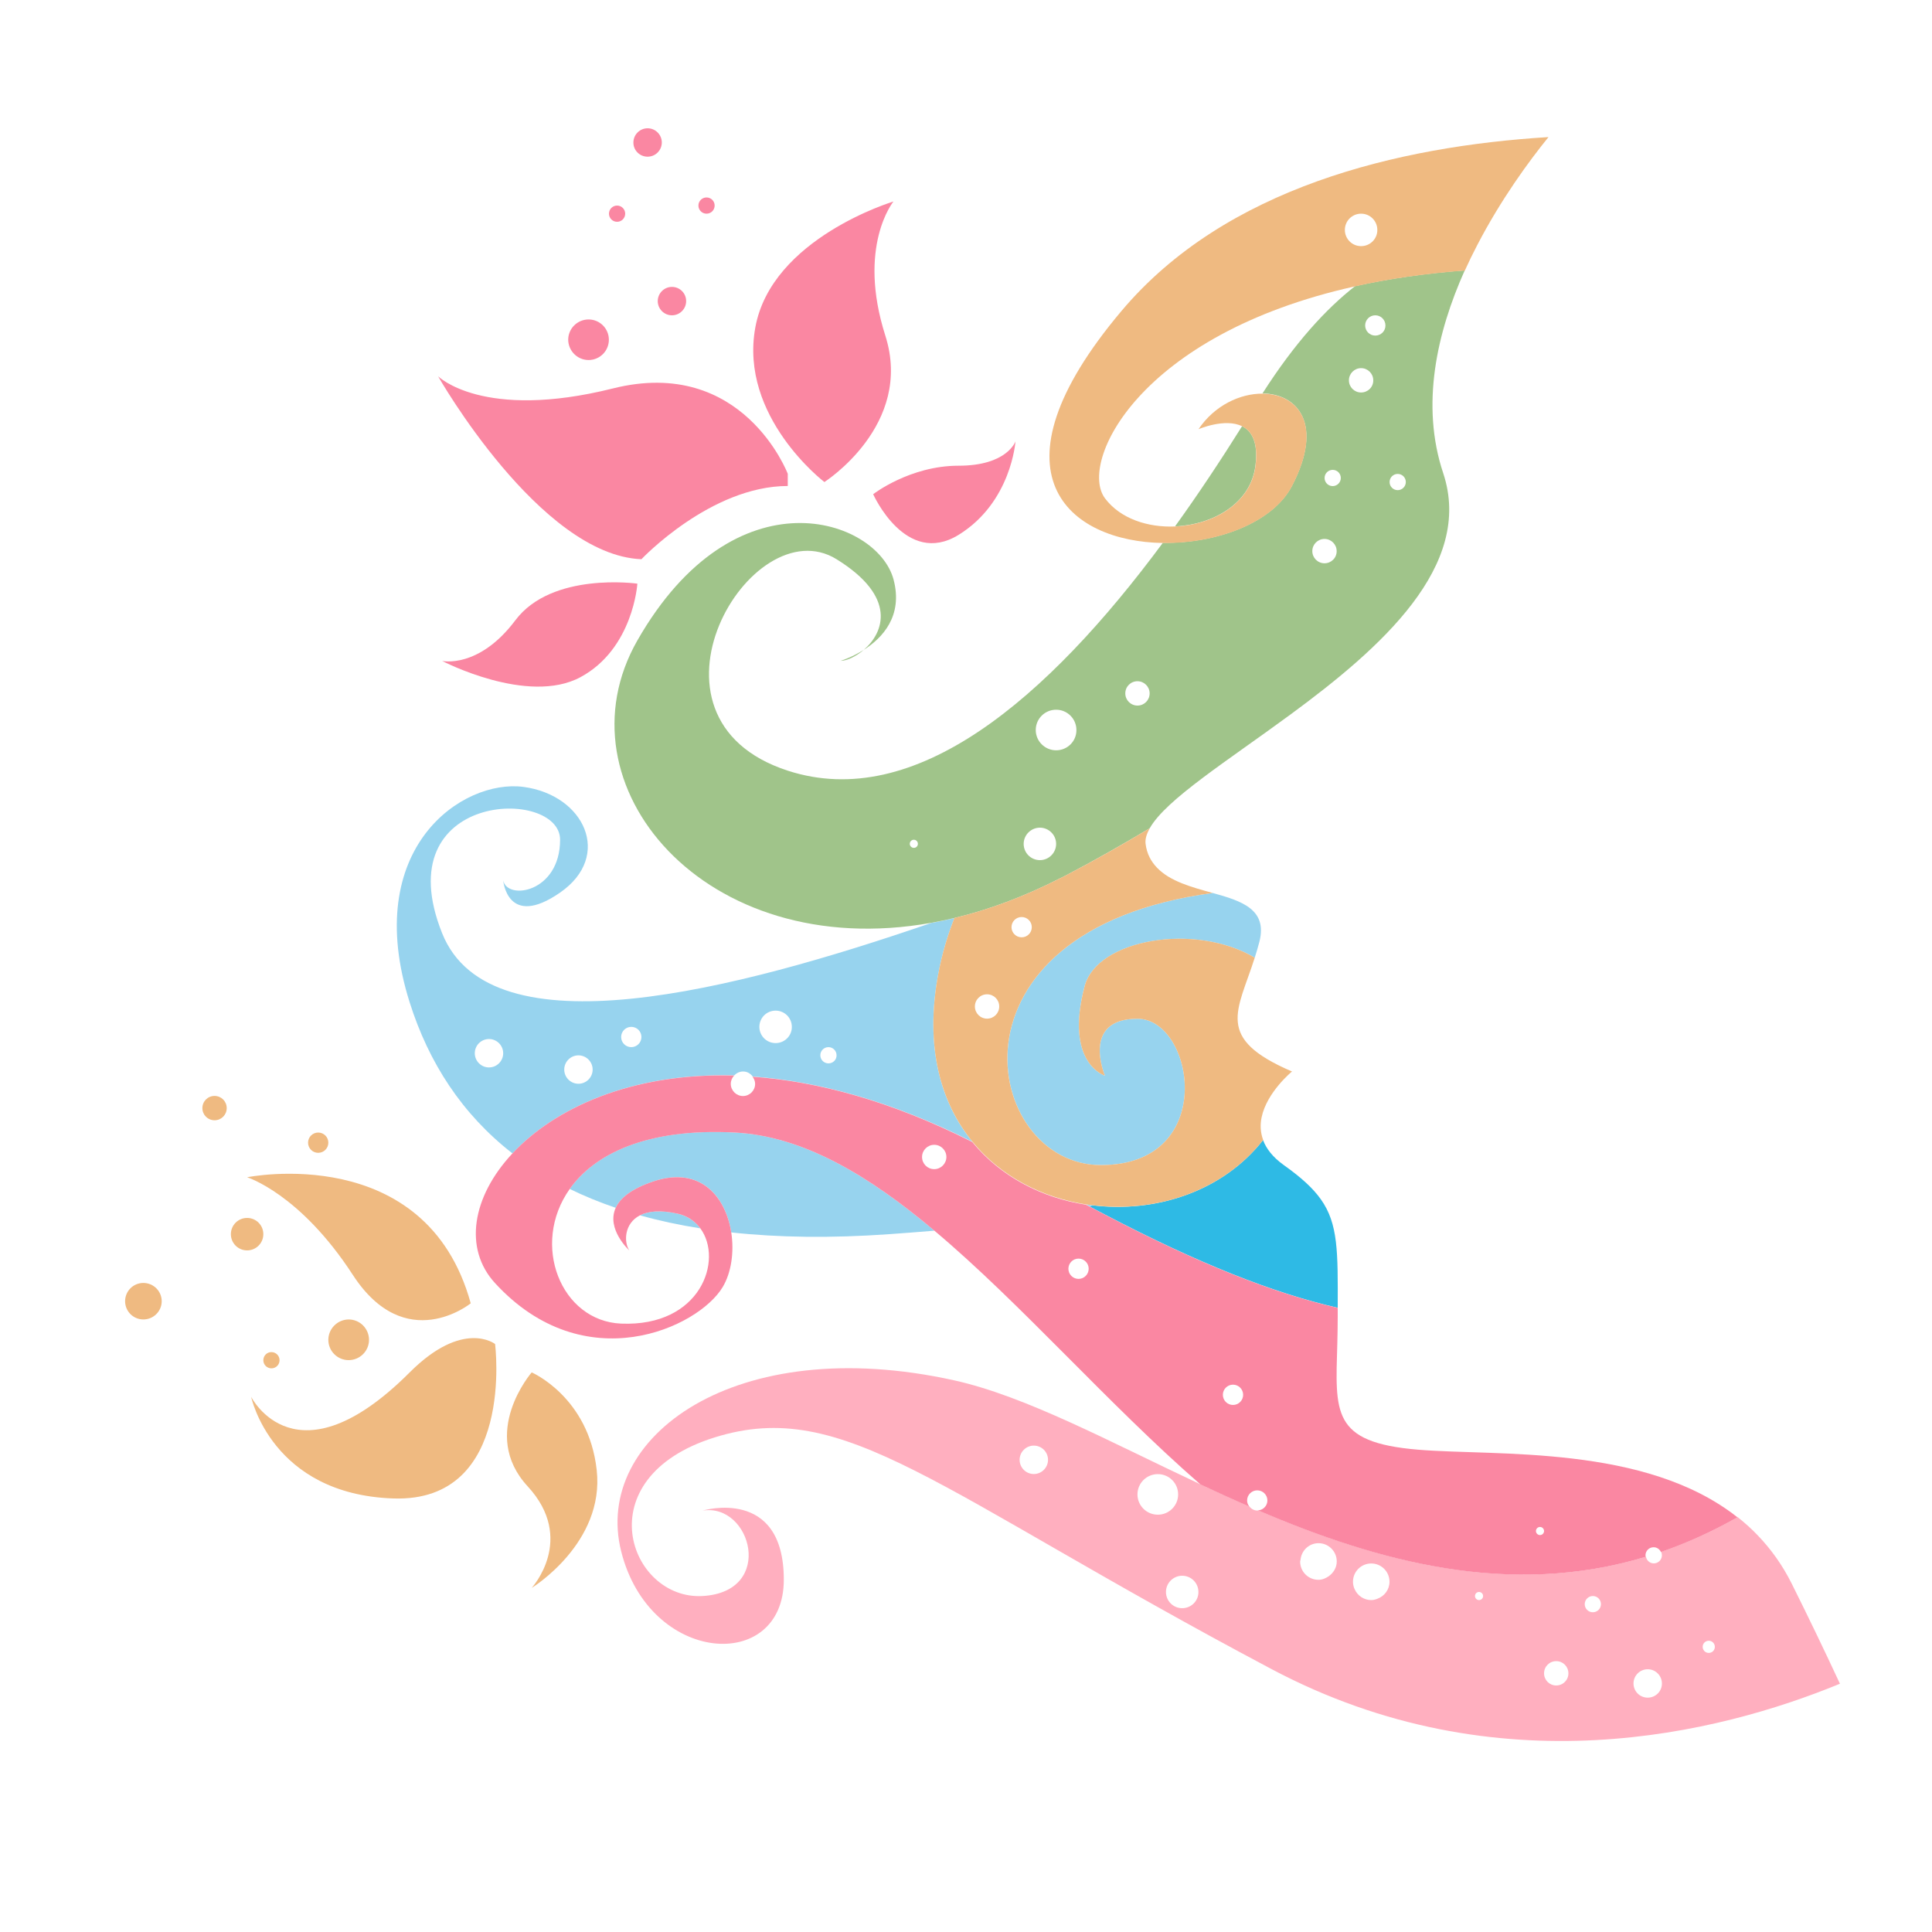 <?xml version="1.0" encoding="utf-8"?>
<!-- Generator: Adobe Illustrator 18.1.0, SVG Export Plug-In . SVG Version: 6.00 Build 0)  -->
<svg version="1.1" id="Layer_1" xmlns="http://www.w3.org/2000/svg" xmlns:xlink="http://www.w3.org/1999/xlink" x="0px" y="0px"
	 viewBox="0 0 2000 2000" enable-background="new 0 0 2000 2000" xml:space="preserve">
<g>
	<path fill="#97D3EE" d="M1255.4,924.4c-288,38.8-237.5,281.7-115.8,281.7c122.1,0,96.8-151.5,37.9-151.5
		c-58.9,0-33.7,58.9-33.7,58.9s-42.1-12.6-21-92.6c12.8-48.7,114.6-66.1,176.1-29.5c1.7-5.4,3.4-10.9,4.9-16.8
		C1312.1,941.4,1285.5,932.7,1255.4,924.4z M701.9,1256.5c-18.4-4.2-31-2.7-39.4,1.6c19.5,5.5,40.4,10,62.5,13.5
		C719.6,1264.3,711.9,1258.9,701.9,1256.5z M589.8,1230.8c14.9,7.3,30.7,13.8,47.6,19.5c4.5-9.8,15.8-19.6,39.2-27.4
		c48.8-16.3,74.8,16.4,80.4,52.9c48.6,5.3,103,6.1,163.7,1.8c15.4-1.1,31-2.3,46.6-3.6c-67.8-57-135.7-97.9-206.5-101.6
		C668.8,1167.5,615.3,1194.9,589.8,1230.8z M971.3,1008.2c3.9-20.9,9.7-40.1,16.7-57.8c-8,1.9-16,3.7-23.9,5
		c-201.8,69.4-456.2,136.1-506.4,10.7c-58.9-147.3,122.1-151.5,122.1-96.8c0,54.7-54.7,63.1-58.9,42.1c0,0,4.2,50.5,58.9,12.6
		c54.7-37.9,25.2-101-37.9-109.4c-63.1-8.4-168.4,63.1-117.8,223.1c19.7,62.3,54.1,115.6,106.4,156.3
		c43.5-46.7,122.9-83.8,229.6-80.7c2.3-2.5,5.5-4.1,9.2-4.1c4.1,0,7.6,2.1,9.9,5.2c66.7,4.8,143.2,25.1,227.5,67.6
		C973.8,1141.9,957.1,1083.8,971.3,1008.2z M506.2,1105c-8.1,0-14.7-6.6-14.7-14.7c0-8.1,6.6-14.7,14.7-14.7
		c8.1,0,14.7,6.6,14.7,14.7C520.9,1098.4,514.3,1105,506.2,1105z M598.8,1121.9c-8.1,0-14.7-6.6-14.7-14.7c0-8.1,6.6-14.7,14.7-14.7
		s14.7,6.6,14.7,14.7C613.5,1115.3,606.9,1121.9,598.8,1121.9z M653.5,1084c-5.8,0-10.5-4.7-10.5-10.5c0-5.8,4.7-10.5,10.5-10.5
		c5.8,0,10.5,4.7,10.5,10.5C664,1079.3,659.3,1084,653.5,1084z M802.9,1079.8c-9.3,0-16.8-7.5-16.8-16.8c0-9.3,7.5-16.8,16.8-16.8
		c9.3,0,16.8,7.5,16.8,16.8C819.8,1072.3,812.2,1079.8,802.9,1079.8z M857.6,1100.8c-4.7,0-8.4-3.8-8.4-8.4c0-4.7,3.8-8.4,8.4-8.4
		c4.7,0,8.4,3.8,8.4,8.4C866.1,1097.1,862.3,1100.8,857.6,1100.8z M1128.5,1249.1c0.7-0.5,1.4-1,2.2-1.5c-2.1-0.3-4.3-0.4-6.4-0.8
		C1125.7,1247.7,1127.1,1248.4,1128.5,1249.1z"/>
	<path fill="#2EBAE5" d="M1367.4,1241.6c-8.3-11.7-20.4-22.7-38.4-35.5c-11.6-8.3-18.2-17.1-21.5-25.9
		c-41.8,53.4-111.4,75.7-176.9,67.5c-0.7,0.5-1.5,1-2.2,1.5c5.3,2.8,10.4,5.5,15.6,8.2c95.5,50,174,81.2,240.8,96.4
		C1385,1295.8,1385.3,1266.9,1367.4,1241.6z"/>
	<path fill="#FFAFBF" d="M1854.8,1639.4c-9.6-19.2-21.4-35.6-34.9-49.7c-6.6-7-13.7-13.3-21.1-19.2c-26.5,15.1-52.9,26.9-79.2,35.9
		c0.5,1.1,0.8,2.3,0.8,3.6c0,4.7-3.8,8.4-8.4,8.4c-4.1,0-7.4-3-8.1-6.9c-141.5,42.7-277.6,4.8-401.2-48c-0.4,0-0.7,0.2-1.1,0.2
		c-3.4,0-6.3-1.7-8.2-4.2c-17.1-7.4-34-15.1-50.6-22.9c-94.6-44.3-180.7-91.1-254.7-107.6c-227.3-50.5-374.6,58.9-345.1,176.8
		c29.5,117.9,168.4,126.3,168.4,29.5c0-96.8-84.2-71.5-84.2-71.5c50.5-8.4,75.8,84.2,0,88.4c-75.8,4.2-122.1-122.1,12.6-164.2
		c134.7-42.1,227.3,54.7,576.6,239.9c234.6,124.3,463.3,66.5,588.3,15.1C1889.8,1710.9,1873,1675.9,1854.8,1639.4z M1070.2,1525.9
		c-8.1,0-14.7-6.6-14.7-14.7s6.6-14.7,14.7-14.7c8.2,0,14.7,6.6,14.7,14.7S1078.3,1525.9,1070.2,1525.9z M1177.5,1547
		c0-11.6,9.4-21,21.1-21c11.6,0,21,9.4,21,21c0,11.6-9.4,21-21,21C1186.9,1568,1177.5,1558.6,1177.5,1547z M1223.8,1664.8
		c-9.3,0-16.8-7.5-16.8-16.8c0-9.3,7.6-16.8,16.8-16.8c9.3,0,16.8,7.5,16.8,16.8C1240.7,1657.3,1233.1,1664.8,1223.8,1664.8z
		 M1648.9,1652.2c4.7,0,8.4,3.8,8.4,8.4c0,4.7-3.8,8.4-8.4,8.4c-4.7,0-8.4-3.8-8.4-8.4C1640.5,1656,1644.3,1652.2,1648.9,1652.2z
		 M1531.1,1648c2.3,0,4.2,1.9,4.2,4.2c0,2.3-1.9,4.2-4.2,4.2c-2.3,0-4.2-1.9-4.2-4.2C1526.9,1649.9,1528.7,1648,1531.1,1648z
		 M1364.8,1635.4c-10.5,0-18.9-8.5-18.9-18.9c0-0.6,0.3-1.2,0.4-1.8c0.9-9.6,8.8-17.2,18.6-17.2c10.5,0,18.9,8.5,18.9,18.9
		c0,6.4-3.4,11.8-8.3,15.3C1372.4,1633.8,1368.9,1635.4,1364.8,1635.4z M1419.5,1656.4c-7.7,0-14.3-4.7-17.2-11.3
		c-1.1-2.4-1.7-4.9-1.7-7.7c0-10.5,8.5-18.9,18.9-18.9c10.5,0,18.9,8.5,18.9,18.9c0,8.2-5.3,15-12.5,17.6
		C1423.9,1655.8,1421.8,1656.4,1419.5,1656.4z M1611,1744.8c-7,0-12.6-5.6-12.6-12.6c0-7,5.6-12.6,12.6-12.6c7,0,12.6,5.6,12.6,12.6
		C1623.7,1739.1,1618,1744.8,1611,1744.8z M1705.7,1757.4c-8.2,0-14.7-6.6-14.7-14.7c0-8.1,6.6-14.7,14.7-14.7
		c8.1,0,14.7,6.6,14.7,14.7C1720.5,1750.8,1713.9,1757.4,1705.7,1757.4z M1768.9,1711.1c-3.5,0-6.3-2.8-6.3-6.3
		c0-3.5,2.8-6.3,6.3-6.3c3.5,0,6.3,2.8,6.3,6.3C1775.2,1708.3,1772.4,1711.1,1768.9,1711.1z"/>
	<path fill="#A0C48A" d="M894.2,672.7c-12.6,8-24,11.4-24,11.4C876.3,684.1,885.8,679.9,894.2,672.7z M1516.3,279.9
		c-41.8,3.1-79.4,8.8-113.5,16.3c-30.1,23.5-62.6,58.9-95.9,111.1c36.2,0.3,63.9,31.6,30.5,95.7c-19.9,38.3-78.2,59.7-133.6,58.9
		C1084,723.7,947.2,840.6,815.5,797.8c-168.3-54.7-37.9-273.6,50.5-218.9c63,39,49,75.9,28.2,93.8c19-12.1,40.9-34.8,30.8-72.8
		c-16.8-63.1-164.1-113.7-265.2,63.1c-85.2,149.2,69.3,334.3,304.3,292.3c7.9-1.4,15.8-3.1,23.9-5c35.1-8.4,71.8-21.9,109.6-41.2
		c1.4-0.7,2.7-1.3,4.1-2c30.2-15.7,59.7-32.5,88.5-49.7c16.7-29.7,80.4-69.7,145.9-117.9c93.3-68.6,189.8-153.8,157.9-249.7
		C1470.4,419.1,1487.5,344.2,1516.3,279.9z M946,877.7c-2.3,0-4.2-1.9-4.2-4.2c0-2.3,1.9-4.2,4.2-4.2c2.3,0,4.2,1.9,4.2,4.2
		C950.2,875.9,948.4,877.7,946,877.7z M1076.5,890.4c-9.3,0-16.8-7.5-16.8-16.8c0-9.3,7.6-16.8,16.8-16.8s16.8,7.5,16.8,16.8
		C1093.3,882.8,1085.8,890.4,1076.5,890.4z M1093.3,776.7c-11.6,0-21.1-9.4-21.1-21c0-11.6,9.4-21,21.1-21c11.6,0,21,9.4,21,21
		C1114.4,767.3,1105,776.7,1093.3,776.7z M1177.5,730.4c-7,0-12.6-5.7-12.6-12.6c0-7,5.6-12.6,12.6-12.6c7,0,12.6,5.7,12.6,12.6
		C1190.1,724.8,1184.5,730.4,1177.5,730.4z M1371.1,583.1c-7,0-12.6-5.7-12.6-12.6c0-7,5.7-12.6,12.6-12.6c7,0,12.6,5.7,12.6,12.6
		C1383.8,577.5,1378.1,583.1,1371.1,583.1z M1379.6,503.2c-4.7,0-8.4-3.8-8.4-8.4c0-4.7,3.8-8.4,8.4-8.4c4.7,0,8.4,3.8,8.4,8.4
		C1388,499.4,1384.2,503.2,1379.6,503.2z M1409,406.3c-7,0-12.6-5.6-12.6-12.6c0-7,5.7-12.6,12.6-12.6c7,0,12.6,5.7,12.6,12.6
		C1421.7,400.7,1416,406.3,1409,406.3z M1423.7,347.4c-5.8,0-10.5-4.7-10.5-10.5c0-5.8,4.7-10.5,10.5-10.5c5.8,0,10.5,4.7,10.5,10.5
		C1434.3,342.7,1429.5,347.4,1423.7,347.4z M1446.9,507.4c-4.7,0-8.4-3.8-8.4-8.4c0-4.7,3.8-8.4,8.4-8.4c4.7,0,8.4,3.8,8.4,8.4
		C1455.3,503.6,1451.5,507.4,1446.9,507.4z M1299.6,482.1c3.1-24.3-3.8-35.9-13.8-40.9c-22.3,35.6-45.5,70.5-69.4,103.7
		C1255.7,543.2,1294.7,521.3,1299.6,482.1z"/>
	<path fill="#EFBA81" d="M1298.9,991.4c-61.5-36.6-163.3-19.3-176.1,29.5c-21.1,80,21,92.6,21,92.6s-25.2-58.9,33.7-58.9
		c58.9,0,84.2,151.5-37.9,151.5c-121.8,0-172.2-242.9,115.8-281.7c-21.3-5.9-44.1-11.9-57.7-26.2c-6.1-6.4-10.5-14.2-11.8-24.7
		c-0.6-4.9,1.1-10.3,4.3-16.1c-28.8,17.3-58.2,34-88.5,49.7c-1.4,0.7-2.8,1.3-4.1,2c-37.8,19.3-74.5,32.8-109.6,41.2
		c-7,17.8-12.8,36.9-16.7,57.8c-14.2,75.6,2.5,133.6,35.4,173.8c29.6,36.2,72.3,57.8,117.6,64.9c2.1,0.3,4.3,0.5,6.4,0.8
		c65.5,8.2,135.1-14.1,176.9-67.5c-2.9-7.9-3.2-15.8-1.6-23.4c5.4-26.2,31.5-47.5,31.5-47.5
		C1256.9,1074.7,1281.3,1046.9,1298.9,991.4z M1057.6,949.3c5.8,0,10.5,4.7,10.5,10.5c0,5.8-4.7,10.5-10.5,10.5s-10.5-4.7-10.5-10.5
		C1047.1,954,1051.8,949.3,1057.6,949.3z M1021.8,1054.5c-7,0-12.6-5.7-12.6-12.6c0-7,5.6-12.6,12.6-12.6c7,0,12.6,5.6,12.6,12.6
		C1034.4,1048.9,1028.8,1054.5,1021.8,1054.5z M1160.7,322.2c-142,168.7-53.8,238.5,43.2,239.9c55.4,0.8,113.7-20.7,133.6-58.9
		c33.4-64.2,5.7-95.4-30.5-95.7c-23.2-0.2-49.8,12.2-66.3,36.8c0,0,27.5-11.9,45.2-3c10,5,16.8,16.6,13.8,40.9
		c-4.9,39.1-43.9,61.1-83.2,62.8c-28.3,1.2-56.7-8-72.6-29.1c-27.6-36.8,34.4-169.7,259-219.5c34-7.6,71.7-13.2,113.5-16.3
		c4.1-9.1,8.4-17.9,12.9-26.5c24.5-47.2,53.4-86.7,73.7-111.7C1447.1,151.5,1268.5,194,1160.7,322.2z M1409,254.8
		c-9.3,0-16.8-7.5-16.8-16.8c0-9.3,7.5-16.8,16.8-16.8c9.3,0,16.8,7.5,16.8,16.8C1425.9,247.3,1418.3,254.8,1409,254.8z
		 M424.1,1420.7C306.3,1538.6,260,1446,260,1446s21,101,147.3,105.2c126.3,4.2,105.2-159.9,105.2-159.9S479.5,1365.3,424.1,1420.7z
		 M550.4,1420.7c0,0-54.7,63.1-4.2,117.9c50.5,54.7,4.2,105.2,4.2,105.2s75.8-46.3,67.3-122.1C609.3,1446,550.4,1420.7,550.4,1420.7
		z M365.2,1319.7c54.7,84.2,122.1,29.5,122.1,29.5c-46.3-168.3-231.5-130.5-231.5-130.5S310.5,1235.5,365.2,1319.7z M329.4,1193.4
		c5.8,0,10.5-4.7,10.5-10.5c0-5.8-4.7-10.5-10.5-10.5c-5.8,0-10.5,4.7-10.5,10.5C318.9,1188.7,323.6,1193.4,329.4,1193.4z
		 M222.1,1134.5c-7,0-12.6,5.6-12.6,12.6c0,7,5.6,12.6,12.6,12.6c7,0,12.6-5.6,12.6-12.6C234.7,1140.1,229.1,1134.5,222.1,1134.5z
		 M272.6,1277.6c0-9.3-7.5-16.8-16.8-16.8c-9.3,0-16.8,7.5-16.8,16.8s7.5,16.8,16.8,16.8C265.1,1294.4,272.6,1286.9,272.6,1277.6z
		 M339.9,1387c0,11.6,9.4,21,21,21c11.6,0,21.1-9.4,21.1-21c0-11.6-9.4-21.1-21.1-21.1C349.4,1366,339.9,1375.4,339.9,1387z
		 M272.6,1408.1c0,4.7,3.8,8.4,8.4,8.4c4.7,0,8.4-3.8,8.4-8.4c0-4.7-3.8-8.4-8.4-8.4C276.4,1399.6,272.6,1403.4,272.6,1408.1z
		 M148.4,1328.1c-10.5,0-18.9,8.5-18.9,18.9c0,10.5,8.5,18.9,18.9,18.9c10.5,0,19-8.5,19-18.9
		C167.4,1336.6,158.9,1328.1,148.4,1328.1z"/>
	<path fill="#FA87A2" d="M1467.9,1500.7c-90-7.5-85.5-38.3-83.5-110.6c0.2-8.6,0.4-17.7,0.4-27.5c0-3.1,0-5.8,0-8.7
		c-66.9-15.2-145.4-46.4-240.8-96.4c-5.2-2.7-10.3-5.4-15.6-8.2c-1.4-0.8-2.8-1.5-4.3-2.2c-45.2-7-88-28.7-117.6-64.9
		c-84.3-42.6-160.8-62.9-227.5-67.6c1.6,2.1,2.7,4.6,2.7,7.4c0,7-5.7,12.6-12.6,12.6s-12.6-5.7-12.6-12.6c0-3.3,1.3-6.3,3.5-8.6
		c-106.7-3.1-186.1,34-229.6,80.7c-41.9,44.9-50.6,98.6-18,134.1c92.6,101,210.5,46.3,235.7,4.2c9-15,12-36.4,8.9-56.6
		c-5.7-36.5-31.6-69.1-80.4-52.9c-23.4,7.8-34.7,17.6-39.2,27.4c-10.1,22,14,44.1,14,44.1c-5.6-8.4-5.5-27.8,11.1-36.3
		c8.4-4.3,21-5.8,39.4-1.6c10,2.3,17.7,7.8,23.1,15.1c24,32.5,0.5,102-82,98.6c-62.3-2.6-94-81.9-53.2-139.4
		c25.4-35.8,79-63.2,171-58.4c70.8,3.7,138.8,44.6,206.5,101.6c89.8,75.5,179.5,179.2,275.4,262.7c16.6,7.8,33.5,15.5,50.6,22.9
		c-1.4-1.8-2.3-3.9-2.3-6.3c0-5.8,4.7-10.5,10.5-10.5c5.8,0,10.5,4.7,10.5,10.5c0,5.4-4.2,9.7-9.5,10.3
		c123.6,52.8,259.7,90.7,401.2,48c-0.1-0.5-0.3-1-0.3-1.5c0-4.7,3.8-8.4,8.4-8.4c3.4,0,6.2,2,7.6,4.9c26.2-9,52.6-20.8,79.2-35.9
		C1703.2,1495.2,1549.5,1507.5,1467.9,1500.7z M967.1,1210.3c-7,0-12.6-5.6-12.6-12.6c0-7,5.7-12.6,12.6-12.6
		c7,0,12.6,5.7,12.6,12.6C979.7,1204.6,974,1210.3,967.1,1210.3z M1116.5,1323.9c-5.8,0-10.5-4.7-10.5-10.5
		c0-5.8,4.7-10.5,10.5-10.5c5.8,0,10.5,4.7,10.5,10.5C1127,1319.2,1122.3,1323.9,1116.5,1323.9z M1276.4,1454.4
		c-5.8,0-10.5-4.7-10.5-10.5c0-5.8,4.7-10.5,10.5-10.5c5.8,0,10.5,4.7,10.5,10.5C1286.9,1449.7,1282.2,1454.4,1276.4,1454.4z
		 M1594.2,1589.1c-2.3,0-4.2-1.9-4.2-4.2c0-2.3,1.9-4.2,4.2-4.2c2.3,0,4.2,1.9,4.2,4.2C1598.4,1587.2,1596.5,1589.1,1594.2,1589.1z
		 M853.4,499c0,0,92.6-58.9,63.1-151.5c-29.5-92.6,8.4-138.9,8.4-138.9S798.7,246.4,781.9,339C765,431.6,853.4,499,853.4,499z
		 M664,578.9c0,0,71.6-75.8,151.5-75.8v-12.6c0,0-46.3-122.1-181-88.4c-134.7,33.7-181-12.6-181-12.6S558.8,574.7,664,578.9z
		 M992.3,553.7c54.7-33.7,58.9-96.8,58.9-96.8s-8.4,25.2-58.9,25.2c-50.5,0-88.4,29.5-88.4,29.5S937.6,587.3,992.3,553.7z
		 M600.9,701c54.7-29.5,58.9-96.8,58.9-96.8s-88.4-12.6-126.3,37.9c-37.9,50.5-75.8,42.1-75.8,42.1S546.2,730.4,600.9,701z
		 M695.6,326.4c8.1,0,14.7-6.6,14.7-14.7c0-8.2-6.6-14.7-14.7-14.7c-8.1,0-14.7,6.6-14.7,14.7C680.9,319.8,687.5,326.4,695.6,326.4z
		 M638.8,229.6c4.7,0,8.4-3.8,8.4-8.4c0-4.7-3.8-8.4-8.4-8.4c-4.7,0-8.4,3.8-8.4,8.4C630.4,225.8,634.1,229.6,638.8,229.6z
		 M731.4,221.2c4.7,0,8.4-3.8,8.4-8.4c0-4.7-3.8-8.4-8.4-8.4c-4.7,0-8.4,3.8-8.4,8.4C723,217.4,726.7,221.2,731.4,221.2z
		 M609.3,372.7c11.6,0,21-9.4,21-21c0-11.6-9.4-21-21-21c-11.6,0-21.1,9.4-21.1,21C588.3,363.2,597.7,372.7,609.3,372.7z
		 M670.4,162.2c8.1,0,14.7-6.6,14.7-14.7c0-8.1-6.6-14.7-14.7-14.7c-8.1,0-14.7,6.6-14.7,14.7C655.6,155.6,662.2,162.2,670.4,162.2z
		"/>
</g>
</svg>
